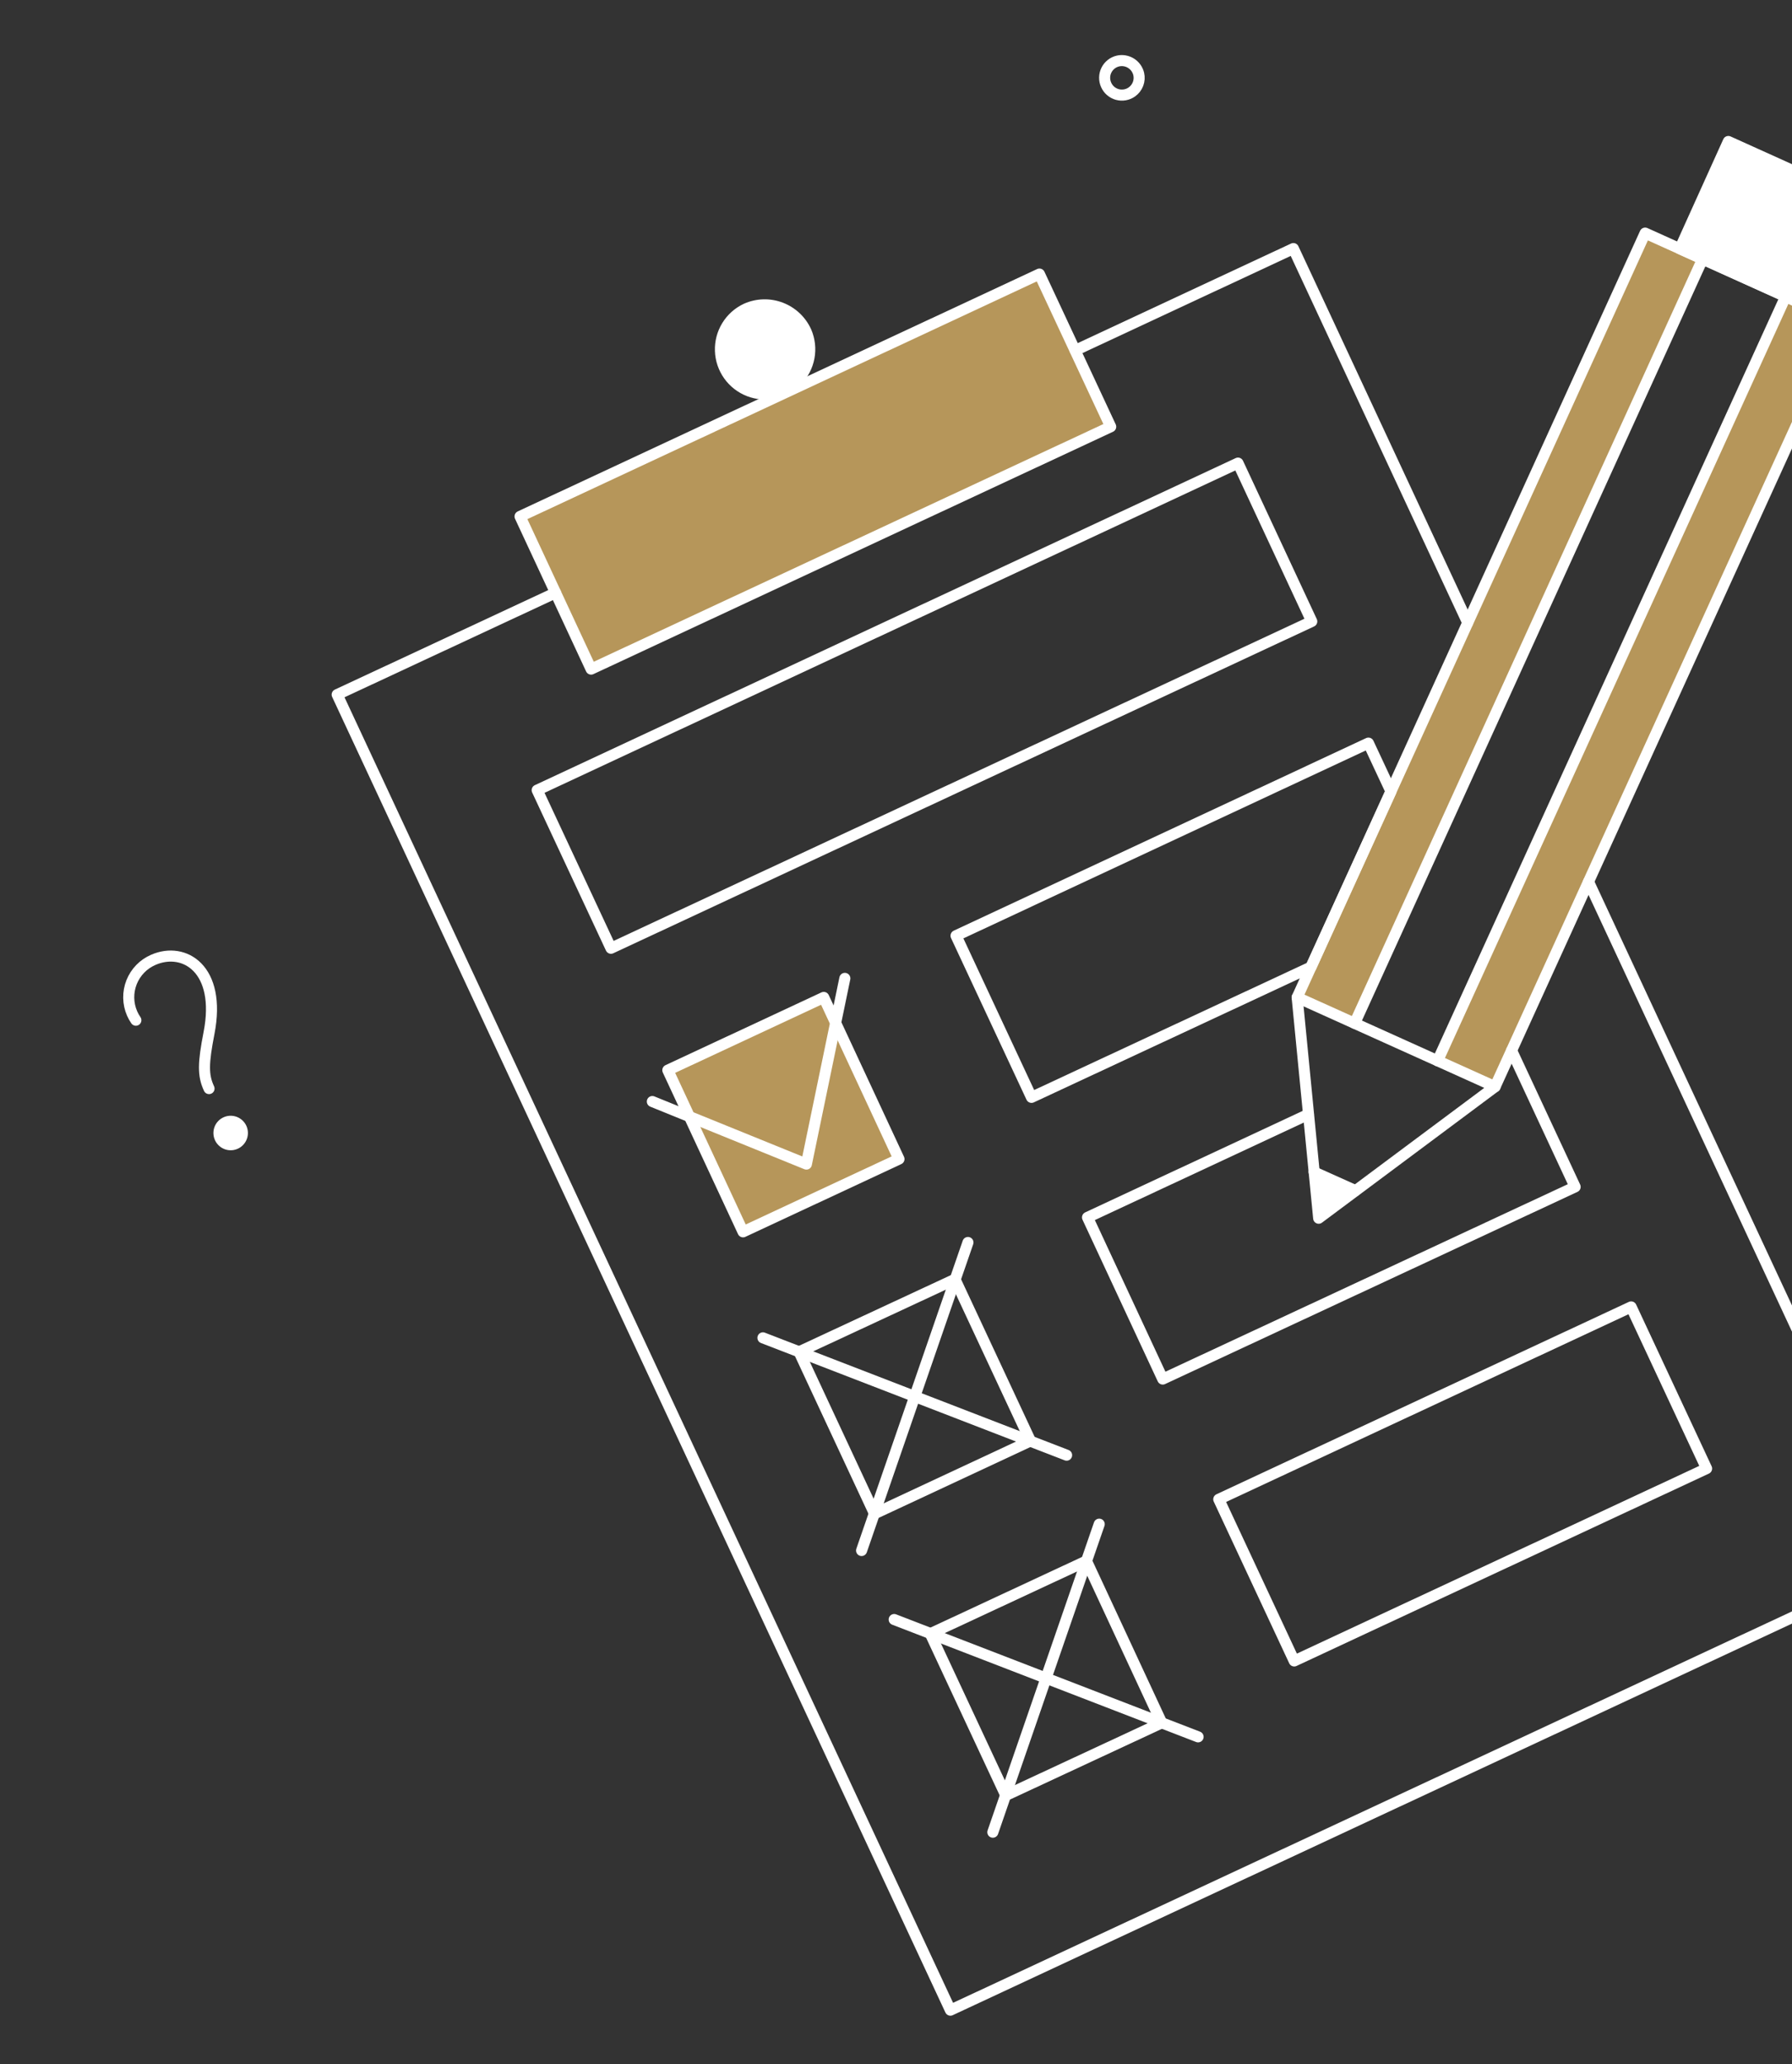 <svg width="119" height="137" viewBox="0 0 119 137" fill="none" xmlns="http://www.w3.org/2000/svg">
<rect x="0" y="0" width="119" height="137" fill="#333333" stroke="none"/>
<path d="M69.025 18.191L34.534 34.278L39.253 44.41L73.758 28.323L69.025 18.191Z" fill="#B6965A"/>
<path d="M54.698 66.202L44.344 71.032L49.348 81.758L59.702 76.928L54.698 66.202Z" fill="#B6965A"/>
<path d="M109.248 15.471L86.139 66.2L89.956 67.921L113.065 17.206L109.248 15.471Z" fill="#B6965A"/>
<path d="M122.406 21.412L99.283 72.128L95.466 70.407L118.575 19.691L122.406 21.412Z" fill="#B6965A"/>
<path d="M114.772 9.391L111.552 16.511L120.324 20.467L123.53 13.347L114.772 9.391Z" fill="white"/>
<path d="M53.536 22.022C53.271 21.504 52.859 21.075 52.352 20.789C51.845 20.503 51.266 20.373 50.685 20.414C50.105 20.455 49.549 20.666 49.088 21.021C48.626 21.376 48.28 21.858 48.09 22.409C47.901 22.959 47.878 23.553 48.024 24.116C48.17 24.68 48.478 25.188 48.911 25.577C49.344 25.966 49.881 26.22 50.457 26.306C51.032 26.392 51.62 26.307 52.148 26.061C52.504 25.887 52.823 25.645 53.086 25.348C53.349 25.05 53.55 24.704 53.679 24.329C53.808 23.954 53.862 23.557 53.837 23.161C53.813 22.765 53.71 22.378 53.536 22.022Z" fill="white"/>
<path d="M16.019 74.861C15.952 74.722 15.845 74.607 15.712 74.529C15.579 74.451 15.426 74.415 15.272 74.424C15.157 74.431 15.045 74.463 14.944 74.518C14.843 74.573 14.755 74.65 14.688 74.744C14.62 74.837 14.574 74.944 14.553 75.057C14.531 75.17 14.536 75.287 14.565 75.398C14.607 75.56 14.7 75.704 14.83 75.809C14.96 75.914 15.12 75.974 15.287 75.981C15.455 75.987 15.619 75.94 15.757 75.845C15.895 75.751 15.999 75.614 16.053 75.456C16.12 75.261 16.108 75.047 16.019 74.861Z" fill="white"/>
<path d="M90.011 79.025L87.568 80.857L87.263 77.79L90.011 79.025Z" fill="white"/>
<path d="M75.618 4.909C75.669 5.13 75.653 5.361 75.573 5.573C75.492 5.785 75.35 5.969 75.165 6.1C75.027 6.198 74.869 6.265 74.702 6.295C74.535 6.325 74.364 6.317 74.2 6.273C74.037 6.228 73.885 6.148 73.756 6.038C73.627 5.928 73.525 5.79 73.456 5.635C73.386 5.481 73.352 5.313 73.355 5.143C73.358 4.974 73.398 4.807 73.474 4.655C73.549 4.503 73.658 4.37 73.791 4.265C73.924 4.16 74.079 4.086 74.244 4.049C74.54 3.983 74.85 4.037 75.107 4.198C75.364 4.359 75.547 4.614 75.618 4.909Z" stroke="white" stroke-width="0.734" stroke-linecap="round" stroke-linejoin="round"/>
<path d="M71.399 23.257L85.889 16.498L97.464 41.328" stroke="white" stroke-width="0.734" stroke-linecap="round" stroke-linejoin="round"/>
<path d="M105.487 58.525L126.597 103.814L63.113 133.42L22.39 46.103L36.894 39.344" stroke="white" stroke-width="0.734" stroke-linecap="round" stroke-linejoin="round"/>
<path d="M73.758 28.323L39.253 44.41L34.534 34.278L69.025 18.191L73.758 28.323Z" stroke="white" stroke-width="0.734" stroke-linecap="round" stroke-linejoin="round"/>
<path d="M53.536 22.022C53.764 22.558 53.829 23.149 53.724 23.722C53.618 24.295 53.346 24.824 52.942 25.243C52.537 25.662 52.019 25.953 51.45 26.08C50.882 26.206 50.288 26.162 49.745 25.954C49.201 25.745 48.73 25.381 48.392 24.907C48.053 24.433 47.862 23.87 47.842 23.288C47.821 22.706 47.972 22.131 48.276 21.634C48.581 21.137 49.025 20.741 49.552 20.495C50.283 20.169 51.113 20.147 51.86 20.434C52.607 20.72 53.21 21.291 53.536 22.022Z" stroke="white" stroke-width="0.734" stroke-linecap="round" stroke-linejoin="round"/>
<path d="M87.11 41.245L40.572 62.938L35.672 52.445L82.211 30.738L87.11 41.245Z" stroke="white" stroke-width="0.734" stroke-linecap="round" stroke-linejoin="round"/>
<path d="M59.698 76.93L49.343 81.76L44.347 71.031L54.702 66.201L59.698 76.93Z" stroke="white" stroke-width="0.734" stroke-linecap="round" stroke-linejoin="round"/>
<path d="M92.371 52.529L87.055 64.188L68.498 72.835L63.487 62.106L90.872 49.323L92.371 52.529Z" stroke="white" stroke-width="0.734" stroke-linecap="round" stroke-linejoin="round"/>
<path d="M68.428 95.638L58.074 100.469L53.063 89.726L63.418 84.91L68.428 95.638H68.428Z" stroke="white" stroke-width="0.734" stroke-linecap="round" stroke-linejoin="round"/>
<path d="M100.379 69.727L104.598 78.776L77.214 91.531L72.218 80.802L86.888 73.96" stroke="white" stroke-width="0.734" stroke-linecap="round" stroke-linejoin="round"/>
<path d="M77.145 114.349L66.791 119.166L61.779 108.436L72.148 103.606L77.145 114.349Z" stroke="white" stroke-width="0.734" stroke-linecap="round" stroke-linejoin="round"/>
<path d="M113.329 97.472L85.944 110.241L80.934 99.512L108.318 86.743L113.329 97.472Z" stroke="white" stroke-width="0.734" stroke-linecap="round" stroke-linejoin="round"/>
<path d="M43.32 73.112L53.55 77.263L56.103 64.938" stroke="white" stroke-width="0.734" stroke-linecap="round" stroke-linejoin="round"/>
<path d="M64.278 82.467L57.214 102.911" stroke="white" stroke-width="0.734" stroke-linecap="round" stroke-linejoin="round"/>
<path d="M70.83 96.583L50.663 88.796" stroke="white" stroke-width="0.734" stroke-linecap="round" stroke-linejoin="round"/>
<path d="M72.995 101.163L65.93 121.608" stroke="white" stroke-width="0.734" stroke-linecap="round" stroke-linejoin="round"/>
<path d="M79.56 115.279L59.379 107.492" stroke="white" stroke-width="0.734" stroke-linecap="round" stroke-linejoin="round"/>
<path d="M122.406 21.411L99.283 72.127L86.139 66.2L109.248 15.471L122.406 21.411Z" stroke="white" stroke-width="0.734" stroke-linecap="round" stroke-linejoin="round"/>
<path d="M123.53 13.347L120.324 20.467L111.552 16.511L114.772 9.391L123.53 13.347Z" stroke="white" stroke-width="0.734" stroke-linecap="round" stroke-linejoin="round"/>
<path d="M99.283 72.127L87.568 80.857L86.139 66.201" stroke="white" stroke-width="0.734" stroke-linecap="round" stroke-linejoin="round"/>
<path d="M87.263 77.79L90.011 79.025" stroke="white" stroke-width="0.734" stroke-linecap="round" stroke-linejoin="round"/>
<path d="M113.065 17.192L89.956 67.921" stroke="white" stroke-width="0.734" stroke-linecap="round" stroke-linejoin="round"/>
<path d="M118.575 19.691L95.466 70.407" stroke="white" stroke-width="0.734" stroke-linecap="round" stroke-linejoin="round"/>
<path d="M13.881 72.252C13.465 71.364 13.493 70.559 13.881 68.56C14.709 64.305 12.232 62.815 10.189 63.703C9.861 63.843 9.564 64.046 9.315 64.302C9.066 64.557 8.87 64.86 8.738 65.191C8.607 65.523 8.542 65.877 8.548 66.234C8.554 66.591 8.631 66.943 8.774 67.27C8.842 67.425 8.926 67.574 9.023 67.714" stroke="white" stroke-width="0.734" stroke-linecap="round" stroke-linejoin="round"/>
<path d="M16.019 74.861C16.063 74.953 16.089 75.053 16.095 75.155C16.101 75.257 16.087 75.36 16.053 75.456C16.02 75.553 15.967 75.642 15.899 75.718C15.832 75.795 15.749 75.857 15.657 75.901C15.565 75.946 15.465 75.972 15.363 75.978C15.261 75.984 15.159 75.97 15.062 75.936C14.966 75.903 14.877 75.85 14.8 75.782C14.724 75.714 14.661 75.632 14.617 75.54C14.527 75.354 14.514 75.14 14.582 74.945C14.65 74.75 14.793 74.59 14.979 74.5C15.164 74.41 15.378 74.397 15.573 74.465C15.769 74.533 15.929 74.675 16.019 74.861Z" stroke="white" stroke-width="0.734" stroke-linejoin="round"/>
</svg>
